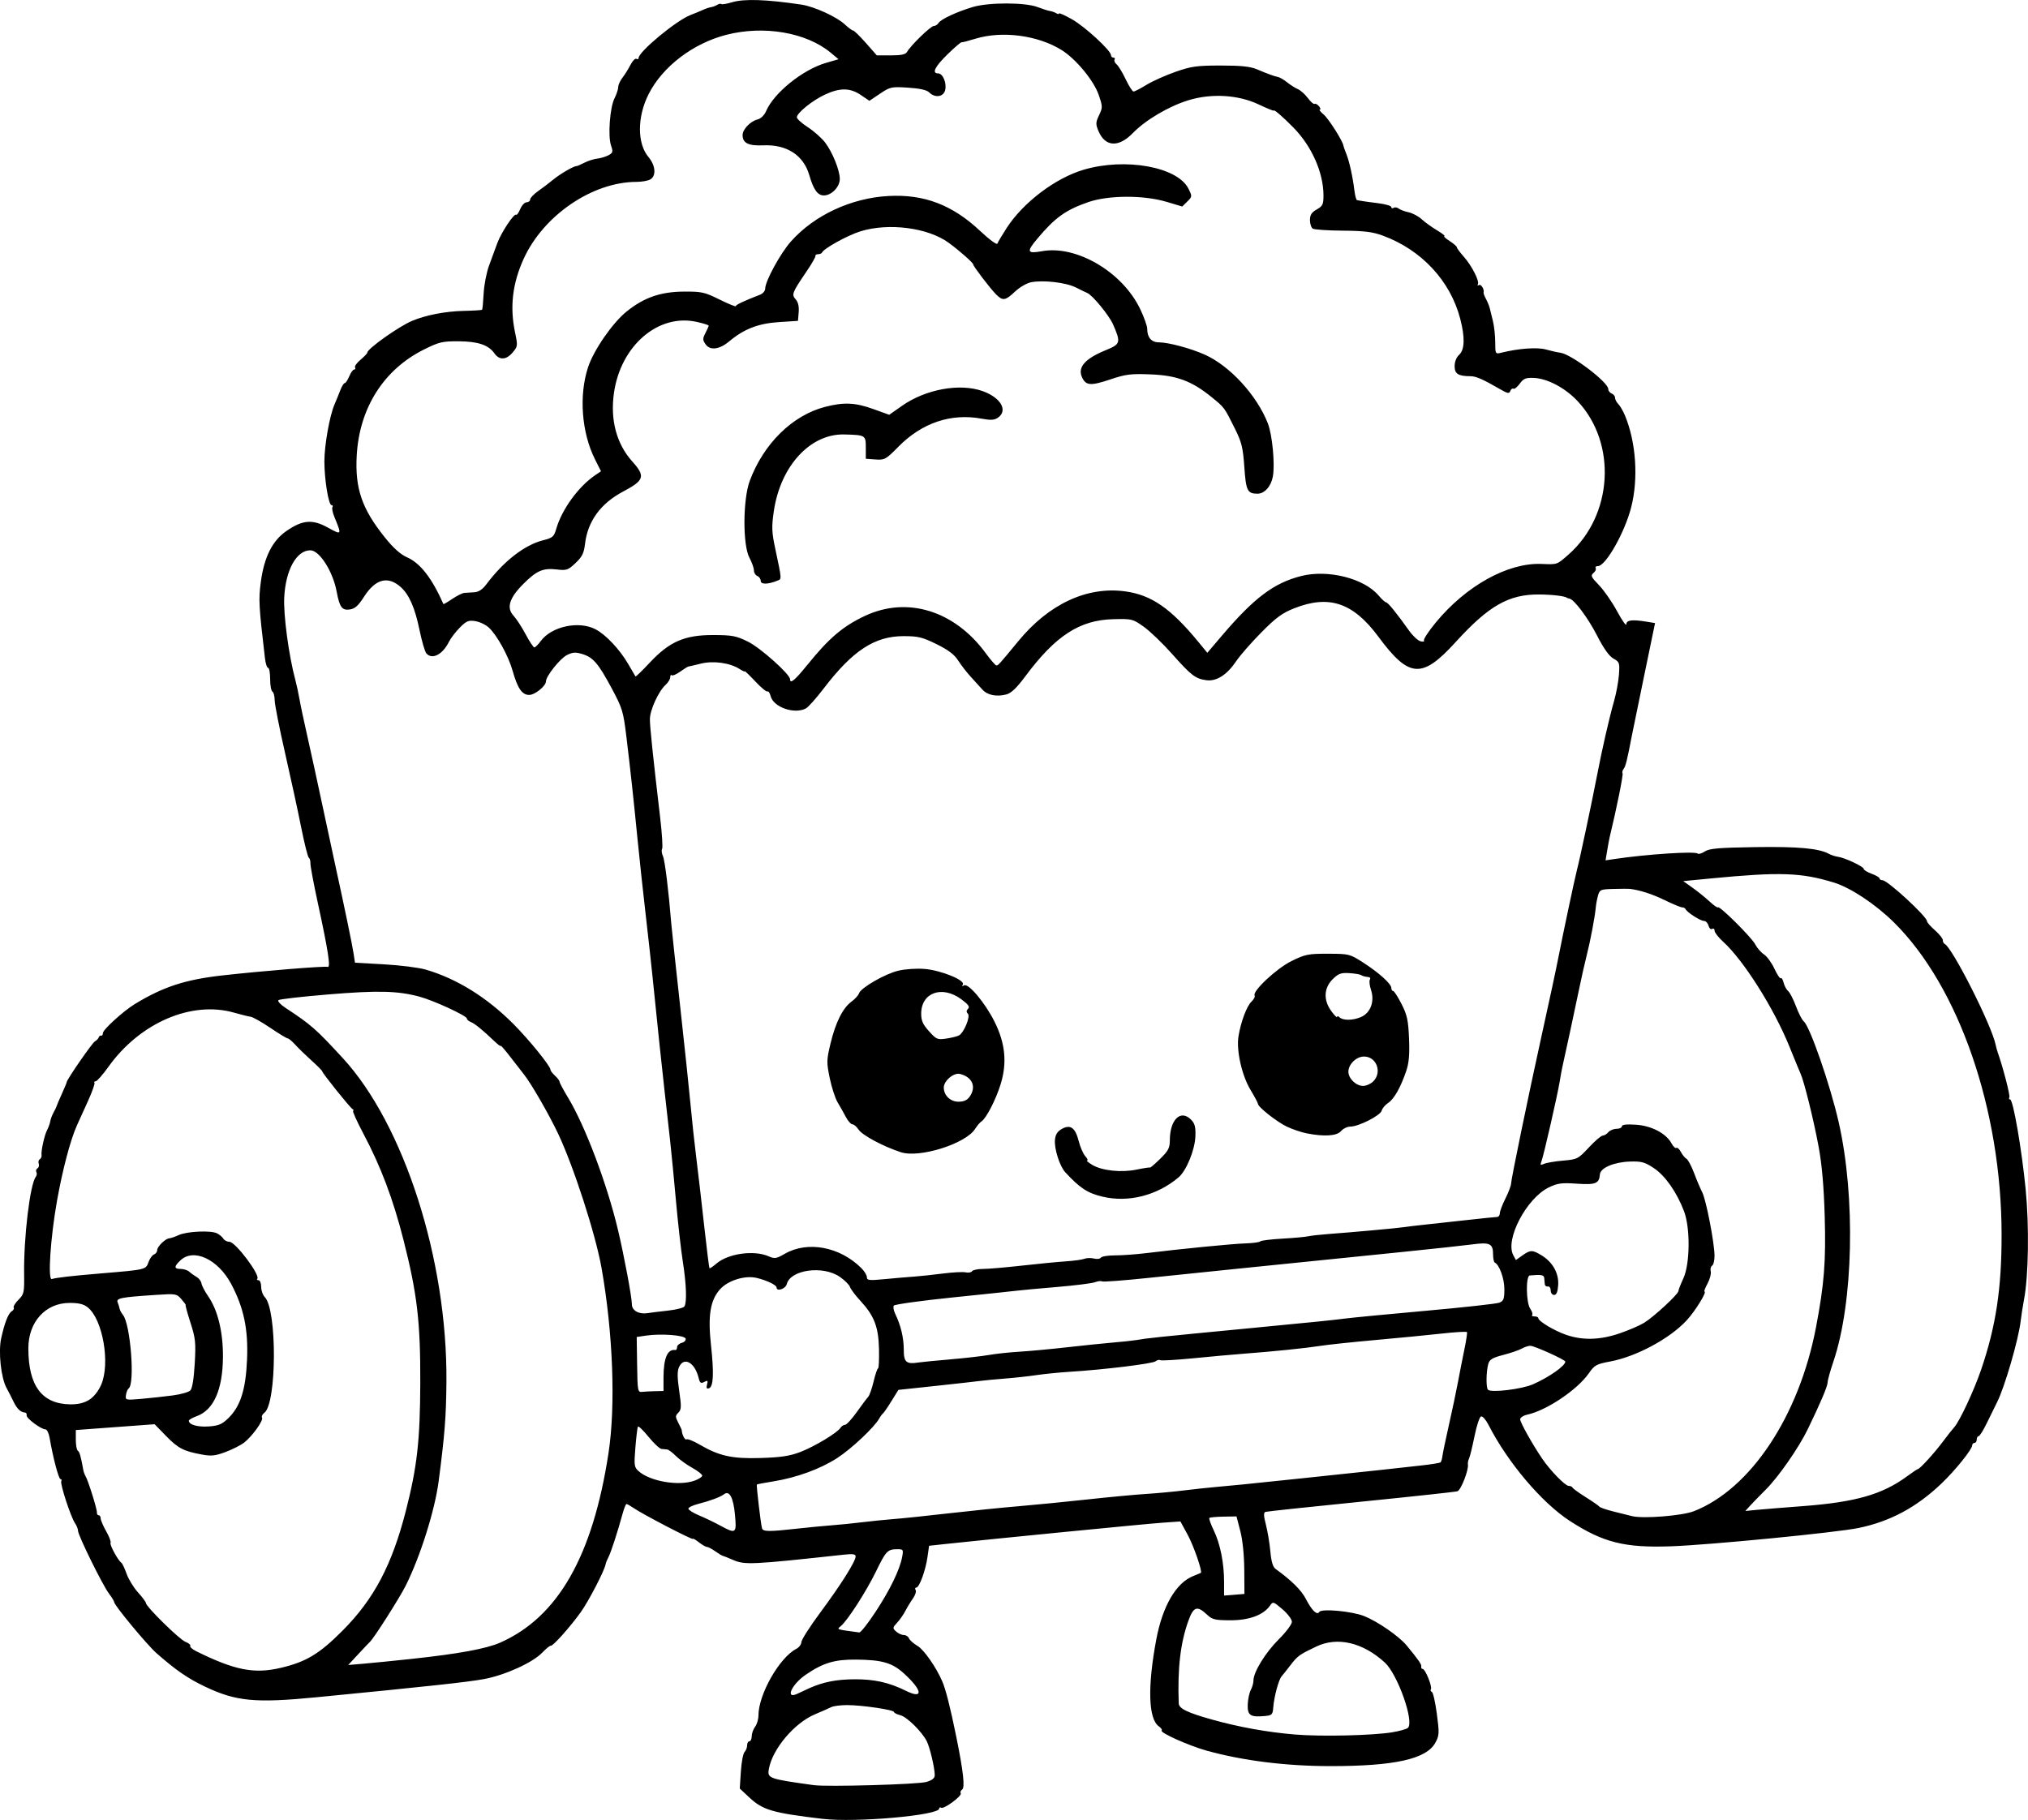 <?xml version="1.0" encoding="UTF-8" standalone="no"?>
<!-- Created with Inkscape (http://www.inkscape.org/) -->

<svg
   width="237.386mm"
   height="213.074mm"
   viewBox="0 0 237.386 213.074"
   version="1.1"
   id="svg5"
   xml:space="preserve"
   xmlns="http://www.w3.org/2000/svg"
   xmlns:svg="http://www.w3.org/2000/svg"><defs
     id="defs2" /><g
     id="layer1"
     transform="translate(-20.447,-32.067)"><path
       style="fill:#000000;stroke-width:0.265"
       d="m 116.766,245.015 c -5.873,-0.698 -7.021,-1.031 -8.584,-2.488 l -1.142,-1.064 0.128,-1.987 c 0.07,-1.093 0.264,-2.124 0.431,-2.291 0.167,-0.167 0.303,-0.518 0.303,-0.78 0,-0.262 0.119,-0.476 0.265,-0.476 0.146,0 0.268,-0.268 0.273,-0.595 0.005,-0.327 0.183,-0.826 0.397,-1.109 0.214,-0.282 0.388,-0.869 0.388,-1.304 0,-2.469 2.445,-6.78 4.432,-7.813 0.327,-0.17 0.595,-0.526 0.595,-0.79 0,-0.264 1.007,-1.838 2.237,-3.496 2.397,-3.231 4.113,-5.957 4.113,-6.534 0,-0.272 -0.327,-0.32 -1.389,-0.205 -10.783,1.174 -11.59,1.212 -12.969,0.61 -0.548,-0.239 -1.084,-0.453 -1.191,-0.476 -0.106,-0.022 -0.51,-0.266 -0.896,-0.541 -0.386,-0.275 -0.817,-0.5 -0.957,-0.5 -0.14,0 -0.568,-0.247 -0.951,-0.548 -0.383,-0.302 -0.697,-0.48 -0.697,-0.396 0,0.177 -5.876,-2.879 -6.92,-3.599 -0.386,-0.266 -0.768,-0.484 -0.849,-0.484 -0.081,0 -0.285,0.506 -0.454,1.124 -0.575,2.111 -1.373,4.563 -1.656,5.093 -0.155,0.291 -0.306,0.665 -0.334,0.832 -0.126,0.742 -1.985,4.327 -2.917,5.625 -1.248,1.738 -3.267,3.998 -3.502,3.92 -0.094,-0.031 -0.537,0.326 -0.985,0.794 -1.135,1.188 -4.376,2.658 -6.873,3.117 -1.873,0.345 -6.636,0.861 -19.565,2.121 -7.178,0.699 -9.419,0.485 -13.052,-1.246 -2.024,-0.965 -3.385,-1.903 -5.678,-3.913 -1.085,-0.951 -4.951,-5.614 -4.951,-5.971 0,-0.11 -0.279,-0.569 -0.62,-1.02 -0.745,-0.984 -3.613,-6.808 -3.613,-7.338 0,-0.206 -0.161,-0.609 -0.357,-0.896 -0.501,-0.732 -1.777,-4.645 -1.605,-4.923 0.078,-0.126 0.037,-0.229 -0.09,-0.229 -0.215,0 -0.875,-2.499 -1.275,-4.829 -0.094,-0.546 -0.308,-0.992 -0.477,-0.992 -0.513,0 -2.28,-1.318 -2.212,-1.649 0.035,-0.171 -0.056,-0.318 -0.201,-0.327 -0.504,-0.031 -0.936,-0.445 -1.336,-1.283 -0.221,-0.463 -0.588,-1.179 -0.814,-1.591 -0.652,-1.186 -0.981,-4.245 -0.626,-5.833 0.415,-1.857 0.827,-2.903 1.245,-3.158 0.194,-0.118 0.292,-0.312 0.218,-0.431 -0.074,-0.119 0.178,-0.528 0.558,-0.908 0.647,-0.647 0.69,-0.843 0.661,-3.009 -0.058,-4.261 0.683,-10.461 1.357,-11.367 0.131,-0.176 0.166,-0.435 0.078,-0.577 -0.088,-0.142 -0.03,-0.338 0.128,-0.435 0.158,-0.098 0.224,-0.34 0.148,-0.539 -0.076,-0.199 -0.022,-0.434 0.121,-0.522 0.143,-0.088 0.237,-0.301 0.209,-0.471 -0.079,-0.48 0.338,-2.366 0.654,-2.957 0.156,-0.291 0.319,-0.747 0.363,-1.012 0.044,-0.266 0.224,-0.742 0.4,-1.058 0.176,-0.316 0.329,-0.635 0.341,-0.708 0.011,-0.073 0.283,-0.713 0.605,-1.423 0.321,-0.71 0.584,-1.341 0.584,-1.403 0,-0.287 2.978,-4.594 3.301,-4.775 0.201,-0.112 0.404,-0.324 0.45,-0.469 0.047,-0.146 0.174,-0.235 0.283,-0.198 0.109,0.036 0.198,-0.097 0.198,-0.297 0,-0.401 2.406,-2.59 3.735,-3.398 3.338,-2.03 5.907,-2.869 10.288,-3.359 4.711,-0.527 11.968,-1.114 12.283,-0.993 0.385,0.148 0.08,-1.832 -1.176,-7.629 -0.473,-2.183 -0.849,-4.203 -0.836,-4.49 0.013,-0.287 -0.072,-0.584 -0.189,-0.661 -0.117,-0.077 -0.521,-1.688 -0.898,-3.58 -0.377,-1.892 -1.228,-5.82 -1.892,-8.729 -0.664,-2.909 -1.207,-5.67 -1.207,-6.136 0,-0.466 -0.119,-0.921 -0.265,-1.01 -0.146,-0.09 -0.265,-0.752 -0.265,-1.471 0,-0.719 -0.107,-1.307 -0.238,-1.307 -0.131,0 -0.297,-0.506 -0.369,-1.124 -0.723,-6.186 -0.76,-6.87 -0.479,-8.959 0.39,-2.901 1.355,-4.814 2.998,-5.942 1.894,-1.301 3.026,-1.394 4.84,-0.399 1.653,0.907 1.65,0.912 0.759,-1.265 -0.2,-0.488 -0.298,-0.994 -0.217,-1.124 0.08,-0.13 0.032,-0.236 -0.107,-0.236 -0.35,0 -0.837,-2.982 -0.837,-5.126 0,-1.89 0.612,-5.334 1.181,-6.648 0.189,-0.437 0.491,-1.181 0.672,-1.654 0.18,-0.473 0.418,-0.86 0.528,-0.86 0.11,0 0.348,-0.357 0.529,-0.794 0.181,-0.437 0.44,-0.794 0.577,-0.794 0.136,0 0.181,-0.108 0.1,-0.24 -0.082,-0.132 0.209,-0.541 0.646,-0.909 0.437,-0.368 0.794,-0.743 0.794,-0.835 0,-0.445 3.639,-3.028 5.214,-3.702 1.579,-0.675 3.904,-1.129 6.024,-1.177 1.161,-0.026 2.149,-0.086 2.196,-0.133 0.047,-0.047 0.128,-0.903 0.18,-1.903 0.052,-0.999 0.337,-2.472 0.634,-3.272 0.297,-0.8 0.731,-1.979 0.964,-2.62 0.454,-1.248 1.986,-3.554 2.211,-3.328 0.075,0.075 0.287,-0.223 0.472,-0.662 0.185,-0.439 0.52,-0.798 0.745,-0.798 0.225,0 0.413,-0.149 0.417,-0.331 0.004,-0.182 0.431,-0.628 0.95,-0.992 0.518,-0.364 1.319,-0.972 1.779,-1.352 0.793,-0.655 2.391,-1.581 2.688,-1.558 0.076,0.006 0.489,-0.171 0.918,-0.393 0.429,-0.222 1.112,-0.441 1.519,-0.487 0.406,-0.046 1,-0.225 1.32,-0.398 0.515,-0.278 0.549,-0.407 0.297,-1.128 -0.383,-1.1 -0.141,-4.439 0.402,-5.527 0.242,-0.485 0.44,-1.085 0.44,-1.334 0,-0.249 0.221,-0.737 0.492,-1.084 0.27,-0.347 0.692,-1.022 0.937,-1.5 0.245,-0.478 0.56,-0.798 0.699,-0.712 0.139,0.086 0.253,0.045 0.253,-0.09 0,-0.745 4.437,-4.42 6.095,-5.047 0.504,-0.191 1.16,-0.461 1.457,-0.6 0.297,-0.139 0.714,-0.279 0.926,-0.311 0.212,-0.032 0.542,-0.156 0.734,-0.276 0.192,-0.12 0.406,-0.16 0.477,-0.089 0.071,0.071 0.63,-0.022 1.243,-0.207 1.417,-0.426 4.003,-0.34 8.114,0.27 1.513,0.225 4.152,1.431 5.111,2.336 0.408,0.385 0.836,0.7 0.952,0.7 0.116,0 0.788,0.655 1.494,1.455 l 1.283,1.455 h 1.655 c 1.212,0 1.715,-0.109 1.882,-0.406 0.42,-0.751 2.773,-3.034 3.127,-3.034 0.193,0 0.446,-0.159 0.562,-0.353 0.263,-0.438 2.134,-1.31 4.012,-1.87 1.86,-0.554 6.127,-0.55 7.576,0.007 0.582,0.224 1.239,0.433 1.46,0.464 0.221,0.031 0.548,0.148 0.728,0.258 0.179,0.111 0.326,0.124 0.326,0.028 0,-0.095 0.684,0.213 1.52,0.684 1.509,0.852 4.566,3.666 4.566,4.204 0,0.154 0.126,0.281 0.28,0.281 0.154,0 0.215,0.106 0.135,0.235 -0.08,0.129 0.029,0.379 0.243,0.556 0.213,0.177 0.692,0.964 1.063,1.75 0.372,0.785 0.783,1.428 0.915,1.428 0.132,0 0.813,-0.352 1.514,-0.782 0.701,-0.43 2.227,-1.114 3.391,-1.521 1.863,-0.65 2.498,-0.739 5.301,-0.74 2.376,-5.29e-4 3.45,0.111 4.233,0.44 1.369,0.575 2.022,0.813 2.485,0.906 0.208,0.042 0.684,0.322 1.058,0.624 0.374,0.301 0.94,0.66 1.258,0.797 0.318,0.137 0.843,0.607 1.167,1.046 0.324,0.438 0.676,0.743 0.782,0.678 0.106,-0.065 0.34,0.058 0.519,0.275 0.18,0.217 0.223,0.395 0.096,0.395 -0.127,7.94e-4 0.086,0.269 0.472,0.595 0.576,0.487 2.255,3.15 2.292,3.637 0.006,0.073 0.154,0.489 0.33,0.926 0.362,0.899 0.748,2.639 0.954,4.299 0.077,0.618 0.217,1.134 0.312,1.145 0.095,0.011 0.35,0.054 0.569,0.096 0.218,0.042 1.081,0.16 1.918,0.263 0.837,0.103 1.521,0.305 1.521,0.448 0,0.144 0.124,0.184 0.276,0.09 0.152,-0.094 0.42,-0.055 0.595,0.086 0.176,0.141 0.697,0.337 1.158,0.436 0.461,0.099 1.143,0.461 1.514,0.805 0.371,0.344 1.184,0.931 1.807,1.304 0.622,0.373 1.013,0.681 0.867,0.685 -0.146,0.004 0.122,0.255 0.595,0.558 0.473,0.303 0.86,0.637 0.86,0.742 0,0.105 0.353,0.586 0.785,1.07 0.953,1.067 1.898,2.911 1.677,3.27 -0.089,0.144 -0.033,0.182 0.125,0.085 0.249,-0.154 0.658,0.518 0.541,0.889 -0.023,0.073 0.106,0.408 0.286,0.745 0.18,0.337 0.376,0.813 0.434,1.058 0.058,0.245 0.226,0.922 0.372,1.504 0.146,0.582 0.269,1.697 0.272,2.478 0.006,1.415 0.009,1.419 0.734,1.241 2.045,-0.504 4.188,-0.655 5.212,-0.368 0.59,0.165 1.342,0.334 1.672,0.375 1.28,0.16 5.617,3.449 5.617,4.259 0,0.201 0.179,0.434 0.397,0.518 0.218,0.084 0.397,0.31 0.397,0.502 0,0.192 0.17,0.519 0.377,0.727 0.207,0.207 0.556,0.806 0.776,1.331 1.311,3.139 1.598,7.417 0.724,10.798 -0.763,2.95 -2.977,6.847 -3.89,6.847 -0.219,0 -0.334,0.106 -0.254,0.235 0.08,0.129 -0.038,0.387 -0.262,0.572 -0.356,0.296 -0.276,0.472 0.644,1.419 0.578,0.595 1.535,1.974 2.126,3.066 0.591,1.091 1.076,1.776 1.078,1.521 0.004,-0.502 0.68,-0.586 2.41,-0.3 l 0.951,0.157 -1.293,6.256 c -0.711,3.441 -1.35,6.554 -1.42,6.917 -0.544,2.842 -0.734,3.612 -0.959,3.891 -0.142,0.176 -0.201,0.414 -0.13,0.529 0.1,0.164 -0.685,4.052 -1.513,7.486 -0.053,0.218 -0.182,0.915 -0.287,1.549 l -0.191,1.152 1.02,-0.153 c 3.752,-0.564 9.464,-0.939 9.762,-0.641 0.1,0.1 0.476,-0.011 0.836,-0.247 0.535,-0.35 1.603,-0.443 5.857,-0.509 5.019,-0.078 7.473,0.142 8.636,0.772 0.294,0.159 0.773,0.319 1.064,0.354 0.784,0.095 3.043,1.151 3.043,1.423 0,0.129 0.417,0.386 0.926,0.57 0.509,0.184 0.926,0.43 0.926,0.546 0,0.116 0.156,0.211 0.347,0.211 0.592,0 5.209,4.256 5.209,4.803 0,0.132 0.417,0.606 0.926,1.054 0.509,0.447 0.926,0.969 0.926,1.16 0,0.191 0.094,0.387 0.208,0.436 0.878,0.372 5.53,9.572 5.974,11.814 0.049,0.245 0.151,0.624 0.228,0.842 0.632,1.788 1.497,5.125 1.378,5.318 -0.081,0.131 -0.042,0.239 0.086,0.239 0.353,0 1.356,5.794 1.82,10.507 0.424,4.312 0.338,10.166 -0.19,12.909 -0.14,0.728 -0.315,1.854 -0.389,2.503 -0.247,2.167 -1.875,7.772 -2.77,9.536 -0.258,0.509 -0.799,1.611 -1.202,2.447 -0.403,0.837 -0.832,1.521 -0.954,1.521 -0.122,0 -0.221,0.179 -0.221,0.397 0,0.218 -0.119,0.397 -0.265,0.397 -0.146,0 -0.265,0.124 -0.265,0.276 0,0.47 -2.005,2.96 -3.62,4.495 -2.92,2.775 -5.968,4.41 -9.655,5.179 -2.58,0.538 -17.421,1.989 -21.992,2.15 -5.42,0.191 -7.928,-0.438 -11.829,-2.968 -3.291,-2.134 -7.282,-6.851 -9.535,-11.268 -0.301,-0.59 -0.69,-1.026 -0.864,-0.97 -0.174,0.057 -0.513,1.08 -0.754,2.273 -0.241,1.194 -0.527,2.375 -0.637,2.626 -0.11,0.251 -0.177,0.559 -0.148,0.685 0.138,0.607 -0.808,3.057 -1.227,3.179 -0.253,0.074 -5.342,0.624 -11.309,1.224 -5.966,0.599 -10.987,1.134 -11.158,1.189 -0.233,0.075 -0.219,0.451 0.054,1.505 0.2,0.773 0.433,2.179 0.519,3.125 0.107,1.187 0.295,1.821 0.608,2.046 1.86,1.342 3.021,2.49 3.545,3.508 0.705,1.369 1.311,1.956 1.577,1.527 0.256,-0.414 3.823,-0.083 5.253,0.488 1.58,0.63 4.084,2.364 4.973,3.443 1.434,1.74 1.772,2.232 1.707,2.487 -0.036,0.143 0.04,0.259 0.17,0.259 0.303,0 1.141,2.079 0.958,2.376 -0.076,0.123 -0.025,0.264 0.115,0.313 0.14,0.049 0.401,1.198 0.581,2.555 0.301,2.27 0.288,2.539 -0.166,3.381 -1.034,1.919 -4.75,2.752 -12.276,2.751 -5.207,-0.001 -10.244,-0.63 -14.501,-1.81 -2.07,-0.574 -5.508,-2.112 -5.265,-2.356 0.083,-0.083 -0.065,-0.303 -0.329,-0.488 -1.232,-0.863 -1.343,-4.646 -0.3,-10.188 0.733,-3.893 2.315,-6.612 4.31,-7.405 0.461,-0.183 0.867,-0.352 0.902,-0.374 0.215,-0.135 -0.83,-3.162 -1.542,-4.467 l -0.848,-1.556 -2.144,0.149 c -1.877,0.131 -20.359,1.946 -25.425,2.497 l -1.849,0.201 -0.188,1.315 c -0.227,1.591 -0.955,3.579 -1.31,3.579 -0.142,0 -0.178,0.13 -0.079,0.29 0.099,0.159 -0.045,0.606 -0.319,0.992 -0.274,0.386 -0.671,1.04 -0.882,1.453 -0.211,0.413 -0.643,1.031 -0.961,1.373 -0.544,0.587 -0.551,0.646 -0.121,1.036 0.251,0.227 0.659,0.413 0.907,0.413 0.248,0 0.517,0.173 0.598,0.385 0.081,0.212 0.533,0.612 1.005,0.89 0.749,0.442 2.165,2.473 2.893,4.149 0.397,0.914 0.942,3.062 1.612,6.35 0.866,4.247 1.07,6.106 0.698,6.336 -0.162,0.1 -0.229,0.289 -0.149,0.42 0.183,0.296 -1.97,1.886 -2.288,1.69 -0.127,-0.079 -0.232,-0.036 -0.232,0.095 0,0.797 -9.787,1.663 -13.626,1.207 z m 12.105,-4.321 c 0.696,-0.206 0.992,-0.443 0.992,-0.797 0,-0.835 -0.57,-3.263 -0.934,-3.976 -0.578,-1.134 -2.336,-2.862 -3.101,-3.048 -0.4,-0.098 -0.728,-0.263 -0.728,-0.368 0,-0.258 -3.767,-0.815 -5.494,-0.813 -0.766,0.001 -1.599,0.107 -1.852,0.236 -0.253,0.129 -1.114,0.509 -1.915,0.845 -2.402,1.009 -4.969,4.048 -5.388,6.379 -0.201,1.121 -0.056,1.173 5.255,1.913 1.553,0.216 12.188,-0.085 13.163,-0.373 z m 54.551,-5.82 c 0.862,-0.141 1.688,-0.376 1.834,-0.522 0.747,-0.747 -1.212,-6.271 -2.71,-7.642 -2.571,-2.353 -5.548,-3.051 -8.012,-1.878 -1.976,0.941 -2.185,1.09 -2.998,2.144 -0.437,0.566 -0.92,1.174 -1.074,1.352 -0.346,0.401 -0.88,2.391 -0.973,3.631 -0.064,0.843 -0.15,0.934 -0.966,1.012 -1.711,0.163 -2.071,-0.074 -2.023,-1.337 0.023,-0.621 0.184,-1.39 0.357,-1.707 0.173,-0.318 0.314,-0.825 0.314,-1.126 0,-0.98 1.42,-3.281 2.977,-4.826 0.837,-0.83 1.521,-1.745 1.521,-2.033 0,-0.288 -0.496,-0.948 -1.102,-1.466 -1.076,-0.921 -1.111,-0.931 -1.473,-0.414 -0.762,1.088 -2.436,1.704 -4.621,1.701 -1.787,-0.002 -2.12,-0.081 -2.717,-0.641 -1.185,-1.113 -1.602,-0.977 -2.213,0.725 -0.924,2.573 -1.272,5.568 -1.12,9.644 0.022,0.605 1.021,1.092 3.874,1.89 3.168,0.886 6.468,1.482 9.723,1.755 3.066,0.257 9.075,0.12 11.404,-0.261 z m -68.243,-5.16 c 1.622,-0.724 3.128,-1.024 5.239,-1.043 2.339,-0.021 4.095,0.368 6.058,1.343 2.058,1.022 1.984,0.003 -0.143,-1.957 -1.431,-1.319 -2.581,-1.661 -5.68,-1.691 -2.525,-0.024 -3.885,0.389 -5.924,1.796 -1.661,1.147 -2.408,2.921 -0.923,2.191 0.319,-0.157 0.936,-0.444 1.373,-0.639 z m -61.873,-2.38 c 2.981,-0.703 4.521,-1.63 7.24,-4.359 3.679,-3.693 5.795,-7.704 7.418,-14.06 1.312,-5.139 1.655,-8.191 1.679,-14.924 0.025,-7.151 -0.36,-10.439 -1.961,-16.742 -1.218,-4.794 -2.643,-8.575 -4.684,-12.428 -0.79,-1.492 -1.338,-2.714 -1.218,-2.716 0.12,-0.002 0.086,-0.091 -0.077,-0.198 -0.338,-0.222 -3.54,-4.219 -3.54,-4.418 0,-0.072 -0.563,-0.639 -1.252,-1.261 -0.688,-0.621 -1.548,-1.457 -1.911,-1.858 -0.363,-0.4 -0.754,-0.728 -0.869,-0.728 -0.115,0 -1.035,-0.557 -2.043,-1.239 -1.008,-0.681 -2.048,-1.267 -2.311,-1.301 -0.263,-0.034 -1.133,-0.249 -1.933,-0.478 -4.98,-1.423 -11.028,1.187 -14.712,6.35 -0.665,0.932 -1.338,1.694 -1.495,1.694 -0.157,0 -0.217,0.069 -0.133,0.152 0.084,0.084 -0.263,1.066 -0.771,2.183 -0.508,1.117 -1.084,2.388 -1.281,2.824 -0.763,1.693 -1.685,5.189 -2.338,8.864 -0.76,4.285 -1.09,9.28 -0.602,9.122 0.517,-0.167 2.305,-0.372 5.854,-0.668 5.149,-0.43 5.157,-0.432 5.462,-1.305 0.145,-0.416 0.434,-0.822 0.642,-0.902 0.208,-0.08 0.378,-0.309 0.378,-0.509 0,-0.419 0.958,-1.356 1.413,-1.383 0.169,-0.01 0.664,-0.18 1.101,-0.379 0.98,-0.446 3.782,-0.572 4.498,-0.203 0.291,0.15 0.624,0.434 0.741,0.631 0.116,0.197 0.434,0.358 0.705,0.358 0.702,0 3.658,3.936 3.257,4.337 -0.089,0.089 -0.022,0.161 0.147,0.161 0.17,0 0.309,0.349 0.309,0.775 0,0.426 0.188,0.963 0.418,1.193 1.457,1.457 1.417,12.47 -0.05,13.559 -0.232,0.172 -0.352,0.425 -0.267,0.562 0.193,0.312 -1.129,2.162 -2.079,2.909 -0.392,0.308 -1.371,0.806 -2.176,1.108 -1.229,0.46 -1.682,0.507 -2.822,0.295 -2.123,-0.394 -2.752,-0.723 -4.172,-2.181 l -1.324,-1.359 -2.165,0.158 c -1.191,0.087 -3.266,0.24 -4.612,0.34 l -2.447,0.182 v 1.136 c 0,0.625 0.105,1.201 0.234,1.281 0.204,0.126 0.358,0.669 0.645,2.272 0.04,0.221 0.156,0.538 0.259,0.705 0.297,0.481 1.363,3.886 1.331,4.251 -0.016,0.182 0.077,0.331 0.206,0.331 0.129,0 0.235,0.166 0.235,0.37 0,0.203 0.29,0.881 0.645,1.506 0.355,0.625 0.585,1.235 0.511,1.355 -0.132,0.214 0.868,2.055 1.27,2.336 0.113,0.079 0.387,0.66 0.61,1.291 0.223,0.632 0.822,1.609 1.331,2.173 0.509,0.563 0.926,1.121 0.926,1.239 0,0.417 3.929,4.279 4.621,4.543 0.386,0.147 0.643,0.363 0.57,0.481 -0.073,0.117 0.248,0.401 0.712,0.631 4.503,2.227 6.773,2.672 9.879,1.94 z m 15.307,-1.049 c 5.52,-0.593 8.759,-1.188 10.39,-1.909 6.753,-2.987 10.825,-10.114 12.672,-22.182 0.851,-5.558 0.528,-14.105 -0.818,-21.696 -0.701,-3.953 -3.278,-11.91 -5.096,-15.739 -1.082,-2.277 -3.153,-5.868 -3.97,-6.883 -0.176,-0.218 -0.861,-1.102 -1.523,-1.964 -0.662,-0.862 -1.203,-1.491 -1.203,-1.398 0,0.093 -0.338,-0.154 -0.751,-0.549 -1.383,-1.323 -2.301,-2.07 -2.761,-2.247 -0.251,-0.096 -0.457,-0.279 -0.457,-0.406 0,-0.325 -3.94,-2.137 -5.597,-2.574 -2.548,-0.672 -4.823,-0.726 -10.59,-0.249 -3.103,0.256 -5.745,0.558 -5.871,0.671 -0.126,0.113 0.231,0.509 0.794,0.88 3.047,2.009 3.571,2.468 6.726,5.891 7.188,7.798 12.262,23.633 12.145,37.901 -0.034,4.114 -0.194,6.167 -0.912,11.67 -0.443,3.397 -2.164,8.845 -3.858,12.216 -0.733,1.459 -3.744,6.187 -4.188,6.576 -0.087,0.077 -0.695,0.717 -1.349,1.422 l -1.191,1.283 1.852,-0.158 c 1.019,-0.087 3.519,-0.337 5.556,-0.556 z m 54.319,-5.504 c 1.707,-2.604 2.834,-4.929 3.115,-6.426 0.164,-0.872 0.136,-0.916 -0.585,-0.912 -1.118,0.006 -1.321,0.219 -2.465,2.584 -1.113,2.301 -3.345,5.772 -4.126,6.415 -0.498,0.41 -0.597,0.376 2.16,0.746 0.163,0.022 1.018,-1.062 1.9,-2.408 z m 43.162,-4.921 c -0.011,-1.724 -0.191,-3.485 -0.463,-4.537 l -0.445,-1.72 -1.525,0.026 c -0.839,0.014 -1.582,0.083 -1.652,0.153 -0.07,0.07 0.16,0.722 0.511,1.449 0.759,1.574 1.211,3.823 1.211,6.031 v 1.607 l 1.191,-0.095 1.191,-0.095 -0.018,-2.818 z m -59.615,-6.454 c -0.186,-2.004 -0.651,-2.882 -1.274,-2.404 -0.437,0.335 -1.616,0.776 -3.056,1.144 -0.618,0.158 -1.124,0.406 -1.124,0.551 0,0.145 0.566,0.5 1.257,0.79 0.691,0.289 1.793,0.818 2.447,1.175 1.873,1.021 1.956,0.961 1.75,-1.255 z m 7.246,1.63 c 1.382,-0.153 3.228,-0.33 4.101,-0.394 0.873,-0.064 2.48,-0.227 3.572,-0.361 1.091,-0.134 2.758,-0.302 3.704,-0.373 0.946,-0.071 3.803,-0.369 6.35,-0.662 2.547,-0.293 6.238,-0.668 8.202,-0.834 1.965,-0.166 5.596,-0.524 8.07,-0.795 2.474,-0.271 5.569,-0.562 6.879,-0.646 1.31,-0.084 3.274,-0.266 4.366,-0.404 1.091,-0.138 2.877,-0.33 3.969,-0.426 1.091,-0.096 2.401,-0.219 2.91,-0.273 0.509,-0.054 3.724,-0.388 7.144,-0.742 3.42,-0.354 7.408,-0.777 8.864,-0.941 1.455,-0.164 3.642,-0.405 4.86,-0.536 1.218,-0.131 2.279,-0.303 2.359,-0.382 0.08,-0.08 0.177,-0.413 0.216,-0.741 0.039,-0.328 0.381,-1.965 0.76,-3.638 0.379,-1.673 0.856,-3.936 1.059,-5.027 0.204,-1.091 0.543,-2.818 0.755,-3.836 0.211,-1.019 0.345,-1.919 0.297,-2 -0.048,-0.082 -1.375,-0.005 -2.948,0.17 -1.573,0.175 -5.062,0.514 -7.755,0.755 -2.692,0.24 -5.609,0.55 -6.482,0.689 -1.677,0.265 -5.467,0.653 -8.996,0.919 -1.164,0.088 -3.777,0.324 -5.807,0.525 -2.03,0.201 -3.791,0.303 -3.914,0.227 -0.123,-0.076 -0.37,-0.017 -0.549,0.132 -0.338,0.28 -6.038,0.979 -9.97,1.222 -1.237,0.076 -3.023,0.254 -3.969,0.394 -0.946,0.14 -2.613,0.324 -3.704,0.407 -1.091,0.084 -2.401,0.208 -2.91,0.277 -0.509,0.069 -2.866,0.332 -5.238,0.586 l -4.312,0.461 -0.819,1.323 c -0.45,0.728 -0.902,1.382 -1.003,1.455 -0.101,0.073 -0.295,0.336 -0.43,0.584 -0.54,0.992 -3.246,3.538 -4.899,4.61 -1.978,1.283 -4.779,2.307 -7.502,2.742 -1.014,0.162 -1.875,0.325 -1.913,0.363 -0.077,0.077 0.456,4.619 0.603,5.128 0.115,0.399 0.797,0.406 4.081,0.044 z m 104.975,-2.034 c 6.646,-2.582 12.335,-11.142 14.319,-21.545 0.963,-5.049 1.171,-7.701 1.018,-13.004 -0.1,-3.471 -0.322,-6.025 -0.707,-8.109 -0.574,-3.115 -1.696,-7.652 -2.126,-8.599 -0.132,-0.291 -0.71,-1.693 -1.284,-3.116 -1.815,-4.497 -5.387,-10.152 -7.782,-12.32 -0.546,-0.494 -0.992,-1.07 -0.992,-1.28 0,-0.21 -0.127,-0.303 -0.282,-0.207 -0.155,0.096 -0.348,-0.075 -0.428,-0.381 -0.08,-0.306 -0.321,-0.556 -0.537,-0.556 -0.409,0 -1.996,-1.019 -2.149,-1.38 -0.049,-0.114 -0.229,-0.208 -0.401,-0.208 -0.172,0 -1.085,-0.378 -2.028,-0.839 -1.449,-0.709 -2.894,-1.177 -4.097,-1.327 -0.146,-0.018 -0.996,-0.014 -1.89,0.009 -1.532,0.039 -1.637,0.083 -1.831,0.769 -0.113,0.4 -0.231,1.025 -0.262,1.389 -0.089,1.053 -0.641,3.969 -1.056,5.586 -0.21,0.817 -0.612,2.603 -0.894,3.969 -0.447,2.167 -1.722,8.099 -1.984,9.23 -0.051,0.218 -0.179,0.933 -0.286,1.587 -0.26,1.6 -1.891,8.734 -2.142,9.372 -0.169,0.43 -0.121,0.474 0.309,0.282 0.28,-0.125 1.283,-0.294 2.229,-0.377 1.664,-0.145 1.762,-0.195 3.013,-1.539 0.711,-0.764 1.441,-1.389 1.621,-1.389 0.181,0 0.476,-0.179 0.658,-0.397 0.181,-0.218 0.612,-0.397 0.958,-0.397 0.346,0 0.629,-0.133 0.629,-0.295 0,-0.198 0.547,-0.259 1.654,-0.186 1.826,0.121 3.538,1.025 4.167,2.201 0.19,0.354 0.44,0.585 0.556,0.513 0.116,-0.072 0.354,0.141 0.528,0.472 0.174,0.332 0.47,0.693 0.657,0.804 0.187,0.111 0.589,0.865 0.892,1.675 0.303,0.81 0.732,1.823 0.953,2.25 0.452,0.874 1.432,5.94 1.438,7.433 0.002,0.537 -0.125,1.057 -0.284,1.154 -0.158,0.098 -0.23,0.398 -0.16,0.666 0.07,0.269 -0.098,0.91 -0.374,1.425 -0.276,0.515 -0.44,0.937 -0.364,0.937 0.334,0 -1.067,2.277 -2.072,3.366 -1.973,2.141 -5.903,4.256 -8.962,4.825 -1.609,0.299 -1.834,0.423 -2.492,1.373 -1.331,1.921 -4.929,4.346 -7.182,4.841 -0.473,0.104 -0.86,0.352 -0.86,0.551 0,0.367 1.41,2.889 2.575,4.608 0.946,1.395 2.694,3.19 3.106,3.19 0.198,0 0.4,0.091 0.448,0.203 0.049,0.112 0.743,0.614 1.543,1.116 0.8,0.502 1.519,1.002 1.598,1.111 0.078,0.109 0.852,0.373 1.72,0.587 0.868,0.214 1.815,0.449 2.107,0.523 1.272,0.324 5.84,-0.036 7.211,-0.569 z m 12.765,-0.602 c 6.148,-0.464 9.311,-1.365 12.171,-3.466 0.655,-0.481 1.25,-0.879 1.323,-0.884 0.23,-0.017 1.947,-1.905 2.91,-3.2 0.509,-0.685 1.105,-1.44 1.323,-1.679 0.633,-0.692 2.332,-4.331 3.163,-6.773 1.73,-5.087 2.396,-9.497 2.388,-15.821 -0.017,-14.557 -4.98,-28.957 -12.576,-36.493 -2.151,-2.134 -5.079,-4.083 -7.045,-4.688 -3.834,-1.181 -6.328,-1.264 -14.422,-0.483 l -3.224,0.311 1.107,0.788 c 0.609,0.433 1.501,1.155 1.982,1.603 0.481,0.448 0.923,0.755 0.982,0.682 0.178,-0.22 3.936,3.518 4.359,4.336 0.217,0.419 0.68,0.95 1.03,1.179 0.349,0.229 0.899,0.984 1.22,1.679 0.322,0.694 0.656,1.191 0.743,1.104 0.087,-0.087 0.235,0.149 0.329,0.524 0.094,0.375 0.334,0.817 0.532,0.981 0.199,0.165 0.61,0.965 0.914,1.778 0.304,0.813 0.711,1.606 0.905,1.762 0.722,0.582 3.093,7.42 4.09,11.793 1.999,8.767 1.725,21.142 -0.619,28.051 -0.369,1.088 -0.672,2.184 -0.673,2.435 -0.002,0.436 -0.834,2.398 -2.313,5.452 -1.058,2.186 -3.424,5.591 -4.927,7.092 -0.749,0.748 -1.594,1.617 -1.877,1.932 l -0.516,0.572 1.31,-0.129 c 0.72,-0.071 3.155,-0.268 5.411,-0.439 z m -129.716,-2.985 c 0.471,-0.171 0.873,-0.428 0.895,-0.572 0.021,-0.144 -0.501,-0.561 -1.161,-0.926 -0.66,-0.366 -1.525,-0.992 -1.923,-1.392 -0.398,-0.4 -0.856,-0.741 -1.018,-0.758 -0.162,-0.017 -0.466,-0.046 -0.674,-0.066 -0.209,-0.02 -0.888,-0.658 -1.509,-1.419 -0.621,-0.761 -1.18,-1.297 -1.242,-1.191 -0.062,0.106 -0.195,1.209 -0.296,2.45 -0.168,2.074 -0.139,2.297 0.364,2.752 1.338,1.211 4.724,1.79 6.564,1.122 z m 12.373,-3.352 c 1.658,-0.632 4.345,-2.25 4.71,-2.836 0.116,-0.187 0.354,-0.343 0.529,-0.346 0.175,-0.003 0.794,-0.676 1.376,-1.494 0.582,-0.819 1.183,-1.62 1.335,-1.78 0.152,-0.16 0.439,-0.976 0.638,-1.813 0.199,-0.837 0.432,-1.521 0.518,-1.521 0.086,0 0.136,-1.004 0.11,-2.231 -0.055,-2.62 -0.555,-3.925 -2.176,-5.679 -0.591,-0.64 -1.141,-1.37 -1.221,-1.623 -0.08,-0.253 -0.617,-0.786 -1.192,-1.185 -1.962,-1.36 -5.779,-0.84 -6.202,0.844 -0.145,0.578 -1.202,0.923 -1.202,0.392 0,-0.279 -1.179,-0.84 -2.342,-1.113 -1.36,-0.32 -3.35,0.302 -4.272,1.334 -1.149,1.287 -1.438,3.078 -1.057,6.562 0.359,3.292 0.284,4.857 -0.241,5.03 -0.266,0.088 -0.33,-0.036 -0.224,-0.438 0.124,-0.473 0.073,-0.52 -0.329,-0.305 -0.393,0.21 -0.507,0.128 -0.653,-0.468 -0.449,-1.825 -1.724,-2.531 -2.297,-1.271 -0.215,0.472 -0.209,1.208 0.021,2.782 0.272,1.86 0.259,2.194 -0.097,2.55 -0.367,0.367 -0.368,0.49 -0.01,1.184 0.22,0.426 0.401,0.805 0.402,0.843 0.016,0.517 0.368,1.219 0.554,1.104 0.133,-0.082 0.803,0.179 1.488,0.58 2.339,1.371 3.845,1.705 7.205,1.6 2.365,-0.074 3.396,-0.23 4.63,-0.701 z m -66.958,-3.952 c 1.428,-1.384 2.055,-3.351 2.202,-6.91 0.146,-3.522 -0.388,-6.055 -1.86,-8.815 -1.54,-2.889 -4.386,-4.218 -5.93,-2.768 -0.783,0.735 -0.774,1.012 0.03,1.012 0.353,0 0.805,0.149 1.003,0.331 0.198,0.182 0.583,0.456 0.856,0.61 0.272,0.153 0.526,0.491 0.564,0.751 0.038,0.259 0.392,0.937 0.786,1.506 1.131,1.632 1.754,4.207 1.729,7.15 -0.032,3.795 -1.09,6.172 -3.068,6.887 -0.509,0.184 -0.925,0.424 -0.925,0.533 0,0.465 1.024,0.762 2.324,0.672 1.149,-0.079 1.556,-0.249 2.288,-0.959 z m -16.302,-2.142 c 0.543,-0.331 1.084,-1.002 1.419,-1.76 1.101,-2.489 0.198,-7.694 -1.576,-9.09 -0.482,-0.38 -1.061,-0.517 -2.146,-0.511 -2.793,0.017 -4.793,2.233 -4.793,5.311 0,4.388 1.584,6.512 4.895,6.564 0.891,0.014 1.609,-0.154 2.201,-0.515 z m 9.814,-0.531 c 0.933,-0.125 1.855,-0.386 2.05,-0.58 0.225,-0.225 0.411,-1.359 0.514,-3.123 0.144,-2.489 0.094,-2.977 -0.5,-4.82 -0.363,-1.128 -0.615,-2.051 -0.558,-2.051 0.056,0 -0.162,-0.304 -0.486,-0.677 -0.572,-0.658 -0.654,-0.672 -2.975,-0.519 -4.15,0.273 -4.701,0.382 -4.499,0.885 0.098,0.244 0.202,0.581 0.231,0.748 0.029,0.167 0.2,0.482 0.381,0.7 0.884,1.065 1.431,8.067 0.674,8.617 -0.127,0.093 -0.27,0.442 -0.317,0.777 -0.084,0.601 -0.059,0.607 1.852,0.439 1.065,-0.093 2.701,-0.272 3.634,-0.397 z m 56.446,-0.497 0.992,-0.022 v -1.548 c 0,-2.306 0.465,-3.392 1.389,-3.246 0.109,0.017 0.198,-0.133 0.198,-0.335 0,-0.201 0.251,-0.432 0.557,-0.512 0.306,-0.08 0.505,-0.302 0.442,-0.494 -0.132,-0.401 -2.869,-0.61 -4.618,-0.352 l -1.105,0.163 0.047,3.243 c 0.044,3.073 0.075,3.24 0.576,3.184 0.291,-0.033 0.976,-0.069 1.521,-0.082 z m 102.769,-0.806 c 1.883,-0.83 3.787,-2.167 3.783,-2.656 -0.002,-0.214 -3.622,-1.852 -4.093,-1.852 -0.237,0 -0.69,0.149 -1.008,0.331 -0.318,0.182 -1.288,0.514 -2.156,0.739 -1.281,0.331 -1.612,0.531 -1.76,1.058 -0.253,0.906 -0.275,2.769 -0.036,3.017 0.362,0.375 3.96,-0.06 5.27,-0.637 z m -68.174,-2.922 c 1.673,-0.141 3.698,-0.372 4.498,-0.513 0.8,-0.141 2.408,-0.313 3.572,-0.382 1.164,-0.069 3.664,-0.301 5.556,-0.516 1.892,-0.214 4.333,-0.465 5.424,-0.558 1.091,-0.093 2.282,-0.219 2.646,-0.281 1.468,-0.249 1.945,-0.299 13.891,-1.448 7.278,-0.7 9.123,-0.888 10.583,-1.076 0.873,-0.113 5.159,-0.525 9.525,-0.916 4.366,-0.391 8.205,-0.815 8.533,-0.943 0.51,-0.199 0.595,-0.427 0.595,-1.586 0,-1.234 -0.593,-2.875 -1.124,-3.111 -0.109,-0.049 -0.198,-0.48 -0.198,-0.96 0,-1.254 -0.38,-1.441 -2.381,-1.172 -0.946,0.127 -4.696,0.533 -8.334,0.902 -17.235,1.748 -25.014,2.542 -29.721,3.036 -2.813,0.295 -5.214,0.475 -5.336,0.4 -0.121,-0.075 -0.499,-0.031 -0.838,0.098 -0.34,0.129 -2.344,0.38 -4.454,0.558 -2.11,0.178 -4.194,0.369 -4.63,0.426 -0.437,0.056 -3.83,0.414 -7.541,0.794 -3.711,0.38 -6.822,0.813 -6.915,0.961 -0.092,0.149 -0.015,0.583 0.172,0.966 0.644,1.319 0.997,2.798 0.997,4.179 0,1.497 0.284,1.738 1.776,1.505 0.364,-0.057 2.031,-0.219 3.704,-0.36 z m 78.291,-3.032 c 1.056,-0.359 2.356,-0.92 2.891,-1.245 1.123,-0.685 4.014,-3.359 4.014,-3.713 0,-0.131 0.259,-0.798 0.576,-1.481 0.784,-1.69 0.829,-5.889 0.085,-7.857 -0.842,-2.226 -2.207,-4.179 -3.538,-5.06 -1.074,-0.71 -1.445,-0.811 -2.818,-0.766 -1.858,0.062 -3.439,0.742 -3.496,1.504 -0.081,1.069 -0.496,1.236 -2.701,1.085 -1.782,-0.122 -2.251,-0.06 -3.276,0.436 -2.611,1.264 -5.146,6.095 -4.162,7.933 l 0.306,0.573 0.755,-0.537 c 0.942,-0.671 1.19,-0.67 2.282,0.005 1.291,0.798 2.011,2.11 1.912,3.483 -0.057,0.795 -0.2,1.134 -0.478,1.134 -0.22,0 -0.397,-0.236 -0.397,-0.529 -2e-4,-0.291 -0.149,-0.499 -0.331,-0.463 -0.182,0.036 -0.344,-0.083 -0.361,-0.265 -0.017,-0.182 -0.047,-0.509 -0.066,-0.728 -0.033,-0.362 -0.372,-0.421 -1.689,-0.296 -0.485,0.046 -0.439,3.199 0.057,3.907 0.213,0.304 0.312,0.628 0.22,0.72 -0.092,0.092 0.031,0.167 0.274,0.167 0.243,0 0.442,0.089 0.443,0.198 0.003,0.358 1.861,1.474 3.258,1.957 1.931,0.667 3.956,0.615 6.24,-0.162 z M 98.642,185.507 c 0.946,-0.105 1.807,-0.322 1.914,-0.483 0.309,-0.465 0.234,-2.609 -0.182,-5.256 -0.212,-1.345 -0.571,-4.528 -0.799,-7.075 -0.228,-2.547 -0.534,-5.702 -0.68,-7.011 -0.146,-1.31 -0.452,-4.048 -0.68,-6.085 -0.383,-3.423 -0.658,-6.038 -1.405,-13.361 -0.156,-1.528 -0.518,-4.802 -0.805,-7.276 -0.287,-2.474 -0.704,-6.343 -0.927,-8.599 -0.501,-5.062 -0.814,-7.941 -1.309,-12.039 -0.36,-2.973 -0.469,-3.333 -1.719,-5.666 -1.578,-2.944 -2.176,-3.637 -3.47,-4.025 -0.782,-0.234 -1.121,-0.208 -1.789,0.137 -0.801,0.414 -2.437,2.471 -2.437,3.065 0,0.546 -1.293,1.594 -1.966,1.594 -0.831,0 -1.355,-0.763 -1.934,-2.816 -0.495,-1.754 -1.819,-4.163 -2.785,-5.066 -0.356,-0.333 -1.065,-0.673 -1.574,-0.756 -0.802,-0.13 -1.047,-0.029 -1.824,0.752 -0.493,0.496 -1.071,1.253 -1.283,1.682 -0.739,1.494 -1.984,2.119 -2.641,1.328 -0.173,-0.208 -0.53,-1.436 -0.795,-2.728 -0.524,-2.555 -1.202,-4.118 -2.171,-4.999 -1.506,-1.37 -2.977,-0.996 -4.317,1.099 -0.683,1.067 -1.066,1.409 -1.683,1.5 -0.894,0.131 -1.188,-0.269 -1.524,-2.077 -0.442,-2.383 -2.013,-4.852 -3.086,-4.852 -1.609,0 -2.877,2.271 -3.053,5.468 -0.113,2.057 0.526,6.834 1.3,9.717 0.152,0.566 0.371,1.578 0.486,2.249 0.115,0.671 0.534,2.648 0.931,4.394 0.397,1.746 1.175,5.318 1.731,7.937 0.555,2.619 1.259,5.894 1.563,7.276 1.01,4.589 1.947,9.114 2.109,10.186 l 0.16,1.058 3.407,0.189 c 1.874,0.104 4.064,0.381 4.867,0.614 3.615,1.051 7.145,3.236 10.246,6.344 1.836,1.84 4.366,4.958 4.366,5.382 0,0.121 0.238,0.436 0.529,0.7 0.291,0.263 0.529,0.577 0.529,0.698 0,0.12 0.451,0.965 1.003,1.877 2.008,3.32 4.58,10.15 5.855,15.549 0.717,3.038 1.609,7.814 1.609,8.621 0,0.753 0.815,1.215 1.852,1.05 0.364,-0.058 1.435,-0.191 2.381,-0.296 z m 28.707,-3.971 c 0.728,-0.052 2.275,-0.217 3.44,-0.366 1.164,-0.15 2.377,-0.213 2.696,-0.141 0.319,0.072 0.653,0.012 0.743,-0.134 0.09,-0.146 0.663,-0.266 1.273,-0.266 0.61,-1.8e-4 2.657,-0.175 4.548,-0.388 1.892,-0.213 4.213,-0.438 5.159,-0.5 0.946,-0.062 1.928,-0.198 2.183,-0.302 0.255,-0.104 0.754,-0.117 1.108,-0.028 0.355,0.089 0.719,0.042 0.809,-0.104 0.09,-0.146 0.836,-0.266 1.656,-0.266 0.821,0 2.451,-0.117 3.622,-0.261 4.203,-0.514 10.097,-1.092 11.655,-1.143 0.873,-0.028 1.65,-0.134 1.725,-0.234 0.076,-0.1 1.227,-0.244 2.557,-0.32 1.331,-0.076 2.697,-0.199 3.037,-0.274 0.34,-0.075 1.392,-0.194 2.338,-0.264 2.969,-0.221 8.036,-0.682 8.864,-0.806 0.437,-0.066 1.449,-0.187 2.249,-0.271 0.8,-0.083 3.003,-0.325 4.895,-0.536 1.892,-0.211 3.588,-0.386 3.77,-0.387 0.182,-10e-4 0.331,-0.194 0.331,-0.427 0,-0.234 0.298,-1.017 0.661,-1.742 0.364,-0.724 0.661,-1.518 0.661,-1.763 0,-0.46 2.026,-10.288 3.471,-16.841 1.07,-4.851 1.785,-8.185 2.072,-9.657 0.522,-2.678 1.902,-9.19 2.131,-10.054 0.331,-1.248 1.769,-8.002 2.366,-11.113 0.608,-3.17 1.44,-6.81 2.026,-8.864 0.249,-0.873 0.5,-2.242 0.558,-3.043 0.099,-1.371 0.061,-1.479 -0.647,-1.873 -0.504,-0.28 -1.141,-1.179 -1.933,-2.723 -1.052,-2.053 -2.67,-4.209 -3.227,-4.3 -0.112,-0.018 -0.233,-0.057 -0.269,-0.086 -0.259,-0.207 -1.674,-0.378 -3.241,-0.393 -3.565,-0.033 -5.906,1.297 -9.792,5.566 -3.951,4.34 -5.451,4.239 -9.041,-0.61 -2.957,-3.995 -5.776,-4.951 -9.85,-3.342 -1.423,0.562 -2.136,1.085 -3.867,2.836 -1.167,1.181 -2.479,2.68 -2.916,3.331 -1.087,1.621 -2.308,2.41 -3.494,2.258 -1.288,-0.165 -1.782,-0.542 -4.044,-3.091 -1.087,-1.225 -2.571,-2.65 -3.299,-3.168 -1.289,-0.918 -1.381,-0.94 -3.572,-0.887 -3.933,0.096 -6.759,1.932 -10.291,6.683 -1.025,1.379 -1.655,1.979 -2.234,2.129 -1.151,0.298 -2.216,0.08 -2.798,-0.575 -0.277,-0.311 -0.886,-0.982 -1.355,-1.491 -0.468,-0.509 -1.132,-1.366 -1.475,-1.904 -0.449,-0.705 -1.156,-1.241 -2.531,-1.918 -1.663,-0.819 -2.158,-0.94 -3.858,-0.94 -3.391,0 -5.968,1.691 -9.369,6.147 -0.859,1.125 -1.788,2.167 -2.065,2.315 -1.343,0.719 -3.805,-0.139 -4.131,-1.44 -0.092,-0.367 -0.259,-0.611 -0.372,-0.542 -0.112,0.069 -0.754,-0.462 -1.427,-1.181 -0.673,-0.719 -1.223,-1.25 -1.223,-1.18 0,0.07 -0.268,-0.048 -0.595,-0.261 -1.117,-0.729 -3.087,-1.006 -4.552,-0.641 -0.734,0.183 -1.394,0.338 -1.467,0.344 -0.073,0.007 -0.503,0.276 -0.956,0.599 -0.453,0.323 -0.899,0.511 -0.992,0.419 -0.093,-0.093 -0.169,0.011 -0.169,0.231 0,0.22 -0.244,0.62 -0.541,0.89 -0.826,0.748 -1.84,2.962 -1.84,4.019 0,0.908 0.357,4.334 1.202,11.529 0.219,1.864 0.322,3.512 0.228,3.663 -0.093,0.151 -0.049,0.532 0.098,0.845 0.223,0.474 0.673,4.117 0.975,7.906 0.038,0.476 0.502,4.795 1.032,9.597 0.529,4.802 1.088,10.1 1.241,11.774 0.153,1.673 0.45,4.412 0.66,6.085 0.21,1.673 0.624,5.239 0.919,7.923 0.296,2.684 0.575,4.917 0.62,4.962 0.045,0.045 0.412,-0.201 0.815,-0.547 1.371,-1.178 4.392,-1.601 6.1,-0.854 0.713,0.312 0.905,0.283 1.891,-0.286 2.677,-1.544 6.462,-0.836 8.978,1.679 0.352,0.352 0.641,0.83 0.641,1.062 0,0.366 0.269,0.395 2.051,0.224 1.128,-0.109 2.646,-0.24 3.373,-0.292 z m 22.171,-9.364 c -1.779,-0.423 -2.643,-0.988 -4.379,-2.862 -0.653,-0.705 -1.307,-2.765 -1.207,-3.8 0.06,-0.625 0.289,-0.986 0.81,-1.276 1.002,-0.56 1.576,-0.142 1.974,1.438 0.175,0.694 0.521,1.486 0.769,1.76 0.248,0.274 0.343,0.499 0.211,0.499 -0.132,5.3e-4 0.133,0.228 0.589,0.506 1.134,0.692 3.407,0.935 5.218,0.559 0.818,-0.17 1.518,-0.276 1.557,-0.236 0.038,0.04 0.576,-0.424 1.194,-1.03 0.941,-0.923 1.124,-1.27 1.124,-2.132 0,-2.44 1.249,-3.682 2.471,-2.458 0.457,0.457 0.561,0.849 0.522,1.953 -0.058,1.607 -1.057,4.046 -1.976,4.82 -2.514,2.12 -5.868,2.973 -8.877,2.258 z m -23.626,-5.208 c -2.099,-0.692 -4.512,-1.984 -4.948,-2.65 -0.222,-0.339 -0.547,-0.617 -0.722,-0.617 -0.175,0 -0.519,-0.387 -0.766,-0.86 -0.247,-0.473 -0.679,-1.24 -0.961,-1.705 -0.282,-0.465 -0.697,-1.738 -0.923,-2.83 -0.383,-1.856 -0.378,-2.12 0.085,-4.05 0.596,-2.486 1.43,-4.157 2.448,-4.91 0.415,-0.307 0.814,-0.745 0.887,-0.973 0.207,-0.65 3.031,-2.281 4.6,-2.656 0.8,-0.192 2.144,-0.282 3.08,-0.207 1.906,0.153 4.782,1.324 4.475,1.821 -0.126,0.204 -0.078,0.24 0.141,0.105 0.495,-0.306 2.456,2.023 3.561,4.23 1.274,2.543 1.499,4.834 0.722,7.347 -0.564,1.826 -1.688,4.001 -2.252,4.358 -0.171,0.108 -0.504,0.501 -0.74,0.873 -1.105,1.741 -6.518,3.438 -8.687,2.723 z m 8.055,-6.501 c 0.81,-1.156 0.317,-2.309 -1.139,-2.665 -0.724,-0.177 -1.889,0.806 -1.889,1.594 0,0.92 0.766,1.658 1.72,1.658 0.626,0 1.02,-0.177 1.308,-0.588 z m -1.23,-7.183 c 0.587,-0.363 1.339,-2.215 1.027,-2.528 -0.202,-0.202 -0.197,-0.371 0.019,-0.588 0.228,-0.228 0.028,-0.505 -0.807,-1.118 -2.251,-1.651 -4.682,-0.768 -4.682,1.7 0,0.819 0.198,1.262 0.92,2.061 0.869,0.962 0.982,1.009 2.06,0.845 0.627,-0.095 1.286,-0.263 1.463,-0.373 z m 40.643,11.468 c -0.596,-0.118 -1.616,-0.465 -2.267,-0.771 -1.164,-0.547 -3.397,-2.304 -3.397,-2.673 0,-0.103 -0.395,-0.844 -0.878,-1.646 -1.011,-1.679 -1.669,-4.606 -1.405,-6.254 0.269,-1.681 0.967,-3.548 1.525,-4.075 0.278,-0.263 0.443,-0.58 0.367,-0.705 -0.304,-0.492 2.559,-3.174 4.31,-4.036 1.619,-0.797 1.961,-0.866 4.279,-0.86 2.468,0.006 2.551,0.027 4.107,1.027 1.865,1.199 3.307,2.502 3.307,2.988 0,0.19 0.094,0.345 0.209,0.345 0.115,0 0.557,0.685 0.983,1.521 0.657,1.293 0.789,1.901 0.878,4.048 0.076,1.855 -0.009,2.86 -0.323,3.783 -0.658,1.937 -1.427,3.299 -2.12,3.753 -0.347,0.227 -0.689,0.636 -0.76,0.908 -0.148,0.567 -2.696,1.862 -3.663,1.862 -0.354,0 -0.847,0.238 -1.096,0.529 -0.492,0.575 -1.975,0.669 -4.055,0.256 z m 7.83,-6.077 c 1.072,-1.072 0.385,-2.91 -1.089,-2.91 -0.887,0 -1.821,0.908 -1.821,1.77 0,0.805 0.89,1.67 1.72,1.67 0.364,0 0.9,-0.238 1.191,-0.529 z m -1.471,-7.517 c 1.149,-0.48 1.659,-1.828 1.208,-3.194 -0.167,-0.506 -0.229,-1.042 -0.137,-1.191 0.092,-0.148 0.041,-0.285 -0.113,-0.303 -0.505,-0.06 -0.674,-0.105 -0.942,-0.256 -0.146,-0.082 -0.771,-0.178 -1.389,-0.215 -0.944,-0.056 -1.252,0.061 -1.918,0.727 -1.035,1.035 -1.085,2.454 -0.132,3.745 0.364,0.493 0.661,0.79 0.661,0.66 0,-0.13 0.117,-0.12 0.259,0.023 0.406,0.406 1.534,0.407 2.503,0.002 z M 114.944,109.92 c 2.538,-3.151 4.174,-4.542 6.773,-5.758 4.936,-2.31 10.461,-0.602 14.099,4.359 0.582,0.794 1.148,1.448 1.259,1.454 0.209,0.012 0.345,-0.139 2.569,-2.844 3.58,-4.355 8.045,-6.435 12.51,-5.829 3.057,0.415 5.333,1.984 8.545,5.891 l 1.07,1.302 1.673,-1.967 c 3.792,-4.457 6.1,-6.199 9.298,-7.019 3.132,-0.802 7.381,0.264 9.076,2.277 0.366,0.434 0.762,0.794 0.88,0.8 0.215,0.01 1.242,1.275 2.699,3.326 0.425,0.598 1.022,1.152 1.327,1.232 0.305,0.08 0.488,0.037 0.407,-0.095 -0.082,-0.132 0.534,-1.069 1.367,-2.082 3.557,-4.324 8.445,-7.037 12.394,-6.877 1.873,0.075 1.791,0.104 3.158,-1.099 5.196,-4.574 5.7,-13.006 1.073,-17.953 -1.45,-1.551 -3.544,-2.663 -5.133,-2.726 -0.945,-0.038 -1.207,0.07 -1.648,0.675 -0.289,0.396 -0.621,0.661 -0.738,0.588 -0.118,-0.073 -0.282,0.046 -0.366,0.263 -0.128,0.335 -0.305,0.307 -1.152,-0.182 -2.081,-1.2 -2.852,-1.54 -3.504,-1.543 -1.442,-0.008 -1.862,-0.273 -1.862,-1.177 0,-0.518 0.208,-1.043 0.529,-1.333 0.653,-0.591 0.695,-2.03 0.124,-4.222 -1.157,-4.442 -4.533,-8.065 -9.067,-9.731 -1.199,-0.44 -2.16,-0.559 -4.684,-0.578 -1.746,-0.013 -3.324,-0.12 -3.506,-0.237 -0.182,-0.117 -0.331,-0.568 -0.331,-1.003 0,-0.601 0.19,-0.898 0.792,-1.241 0.696,-0.396 0.792,-0.595 0.791,-1.641 -0.003,-2.67 -1.366,-5.754 -3.508,-7.938 -1.238,-1.263 -2.309,-2.188 -2.309,-1.996 0,0.064 -0.804,-0.264 -1.786,-0.729 -2.382,-1.127 -5.502,-1.311 -8.2,-0.485 -2.307,0.707 -5.015,2.306 -6.511,3.844 -1.676,1.724 -3.246,1.626 -4.03,-0.251 -0.332,-0.794 -0.323,-1.003 0.075,-1.838 0.425,-0.892 0.423,-1.018 -0.034,-2.363 -0.57,-1.677 -2.665,-4.217 -4.344,-5.266 -2.781,-1.738 -6.989,-2.287 -10.113,-1.321 -0.79,0.245 -1.511,0.428 -1.601,0.408 -0.09,-0.02 -0.834,0.618 -1.654,1.419 -1.479,1.444 -1.861,2.226 -1.088,2.226 0.552,0 1.024,1.137 0.817,1.965 -0.201,0.799 -1.19,0.936 -1.868,0.259 -0.284,-0.284 -1.09,-0.465 -2.466,-0.554 -1.957,-0.126 -2.097,-0.096 -3.289,0.704 l -1.245,0.836 -0.999,-0.679 c -1.255,-0.853 -2.446,-0.867 -4.201,-0.05 -1.479,0.688 -3.29,2.154 -3.29,2.661 0,0.179 0.58,0.701 1.289,1.16 0.709,0.46 1.619,1.268 2.022,1.796 0.86,1.127 1.716,3.251 1.716,4.257 0,0.935 -0.964,1.932 -1.868,1.932 -0.727,0 -1.209,-0.673 -1.705,-2.381 -0.676,-2.33 -2.629,-3.599 -5.363,-3.484 -1.772,0.074 -2.441,-0.257 -2.441,-1.21 0,-0.659 0.908,-1.608 1.737,-1.816 0.404,-0.101 0.803,-0.491 1.02,-0.995 0.914,-2.125 4.292,-4.844 6.993,-5.629 l 1.48,-0.43 -0.901,-0.752 c -2.852,-2.381 -7.813,-3.238 -12.22,-2.111 -3.905,0.999 -7.475,3.719 -9.107,6.94 -1.351,2.666 -1.359,5.782 -0.018,7.375 0.84,0.998 0.928,2.236 0.187,2.632 -0.281,0.151 -0.99,0.274 -1.574,0.274 -5.171,0 -10.917,3.92 -13.233,9.027 -1.308,2.885 -1.625,5.615 -0.999,8.602 0.33,1.576 0.322,1.642 -0.314,2.381 -0.733,0.852 -1.532,0.879 -2.097,0.071 -0.689,-0.983 -1.928,-1.404 -4.171,-1.416 -1.94,-0.01 -2.307,0.077 -4.101,0.972 -4.689,2.339 -7.542,6.845 -7.85,12.396 -0.214,3.865 0.605,6.247 3.302,9.605 0.997,1.242 1.82,1.977 2.599,2.321 1.544,0.683 2.898,2.426 4.246,5.466 0.019,0.044 0.482,-0.224 1.029,-0.595 0.547,-0.371 1.186,-0.69 1.42,-0.709 0.234,-0.019 0.76,-0.053 1.168,-0.075 0.51,-0.028 0.958,-0.328 1.432,-0.958 2.039,-2.709 4.444,-4.573 6.615,-5.127 1.139,-0.29 1.277,-0.413 1.556,-1.376 0.656,-2.265 2.623,-4.955 4.584,-6.27 l 0.643,-0.431 -0.702,-1.397 c -1.574,-3.135 -1.901,-7.483 -0.811,-10.79 0.66,-2.004 2.862,-5.189 4.503,-6.514 2.037,-1.645 3.981,-2.321 6.722,-2.337 2.079,-0.012 2.423,0.065 4.167,0.931 1.046,0.519 1.901,0.865 1.901,0.768 0,-0.156 0.992,-0.622 2.844,-1.338 0.327,-0.126 0.595,-0.444 0.595,-0.706 0,-0.878 1.787,-4.151 3.023,-5.538 2.73,-3.063 7.04,-5.071 11.397,-5.309 4.182,-0.228 7.492,1.035 10.755,4.105 1.064,1.001 1.943,1.644 2.004,1.467 0.059,-0.174 0.556,-1.007 1.104,-1.852 1.93,-2.977 5.698,-5.824 8.996,-6.797 4.879,-1.44 10.99,-0.336 12.263,2.215 0.451,0.903 0.448,0.935 -0.132,1.508 l -0.593,0.585 -1.852,-0.553 c -2.66,-0.795 -6.774,-0.78 -9.128,0.032 -2.669,0.921 -3.918,1.819 -6.019,4.332 -1.256,1.502 -1.158,1.736 0.59,1.419 4.038,-0.732 9.419,2.443 11.488,6.779 0.451,0.946 0.821,1.979 0.821,2.295 0,1.024 0.489,1.598 1.36,1.598 1.099,0 3.674,0.686 5.342,1.424 2.951,1.305 6.13,4.761 7.42,8.067 0.524,1.344 0.85,4.813 0.584,6.229 -0.218,1.162 -0.982,2.008 -1.808,2.002 -1.17,-0.008 -1.338,-0.352 -1.53,-3.125 -0.157,-2.263 -0.313,-2.904 -1.079,-4.444 -1.278,-2.567 -1.232,-2.504 -2.743,-3.734 -2.326,-1.894 -4.081,-2.548 -7.152,-2.668 -2.327,-0.091 -2.902,-0.019 -4.727,0.594 -2.298,0.771 -2.849,0.727 -3.301,-0.265 -0.531,-1.164 0.359,-2.175 2.782,-3.163 1.737,-0.708 1.787,-0.882 0.856,-3.012 -0.467,-1.069 -2.435,-3.464 -3.031,-3.689 -0.137,-0.052 -0.722,-0.336 -1.3,-0.63 -1.146,-0.585 -3.785,-0.9 -5.244,-0.626 -0.513,0.096 -1.354,0.581 -1.896,1.093 -1.145,1.08 -1.447,1.123 -2.233,0.324 -0.705,-0.716 -2.673,-3.297 -2.673,-3.506 0,-0.191 -1.659,-1.652 -2.886,-2.542 -2.428,-1.761 -7.02,-2.35 -10.32,-1.323 -1.489,0.464 -4.274,2 -4.478,2.471 -0.049,0.112 -0.257,0.203 -0.463,0.203 -0.206,0 -0.347,0.089 -0.314,0.198 0.034,0.109 -0.424,0.913 -1.018,1.786 -1.716,2.524 -1.802,2.743 -1.296,3.303 0.287,0.317 0.407,0.829 0.352,1.499 l -0.084,1.018 -2.249,0.147 c -2.394,0.156 -4.079,0.809 -5.782,2.243 -1.149,0.967 -2.255,1.11 -2.779,0.361 -0.358,-0.511 -0.361,-0.669 -0.024,-1.322 0.211,-0.408 0.383,-0.798 0.383,-0.868 0,-0.07 -0.63,-0.268 -1.401,-0.44 -4.498,-1.007 -8.904,2.781 -9.69,8.328 -0.447,3.156 0.306,5.965 2.148,8.015 1.559,1.735 1.417,2.202 -1.065,3.515 -2.633,1.393 -4.152,3.474 -4.465,6.116 -0.131,1.105 -0.337,1.524 -1.112,2.258 -0.873,0.827 -1.052,0.889 -2.178,0.755 -1.621,-0.194 -2.371,0.128 -3.928,1.686 -1.651,1.651 -2.008,2.801 -1.153,3.723 0.333,0.359 0.972,1.341 1.421,2.184 0.449,0.842 0.906,1.532 1.016,1.532 0.11,0 0.45,-0.34 0.757,-0.755 1.258,-1.701 4.413,-2.386 6.377,-1.384 1.222,0.623 2.89,2.4 3.887,4.14 0.412,0.718 0.78,1.348 0.817,1.4 0.038,0.051 0.788,-0.675 1.667,-1.615 2.311,-2.471 4.086,-3.243 7.431,-3.235 2.238,0.005 2.685,0.091 4.081,0.78 1.455,0.719 4.915,3.813 4.915,4.396 0,0.588 0.577,0.108 2.015,-1.677 z m -5.454,-9.848 c 0,-0.232 -0.179,-0.49 -0.397,-0.573 -0.218,-0.084 -0.397,-0.378 -0.397,-0.654 0,-0.276 -0.238,-0.946 -0.529,-1.489 -0.791,-1.477 -0.768,-6.815 0.04,-8.989 1.617,-4.354 4.996,-7.676 8.814,-8.664 2.208,-0.571 3.53,-0.511 5.664,0.259 l 1.848,0.667 1.526,-1.069 c 2.747,-1.924 6.726,-2.65 9.386,-1.711 2.135,0.753 3.023,2.272 1.821,3.114 -0.42,0.294 -0.833,0.32 -1.918,0.12 -3.587,-0.661 -6.986,0.486 -9.745,3.289 -1.464,1.486 -1.605,1.565 -2.677,1.488 l -1.132,-0.082 v -1.295 c 0,-1.466 -0.032,-1.486 -2.514,-1.551 -3.987,-0.105 -7.484,3.701 -8.254,8.982 -0.267,1.834 -0.245,2.434 0.159,4.346 0.791,3.737 0.78,3.58 0.248,3.794 -1.103,0.443 -1.943,0.451 -1.943,0.019 z"
       id="path3217" /></g></svg>
